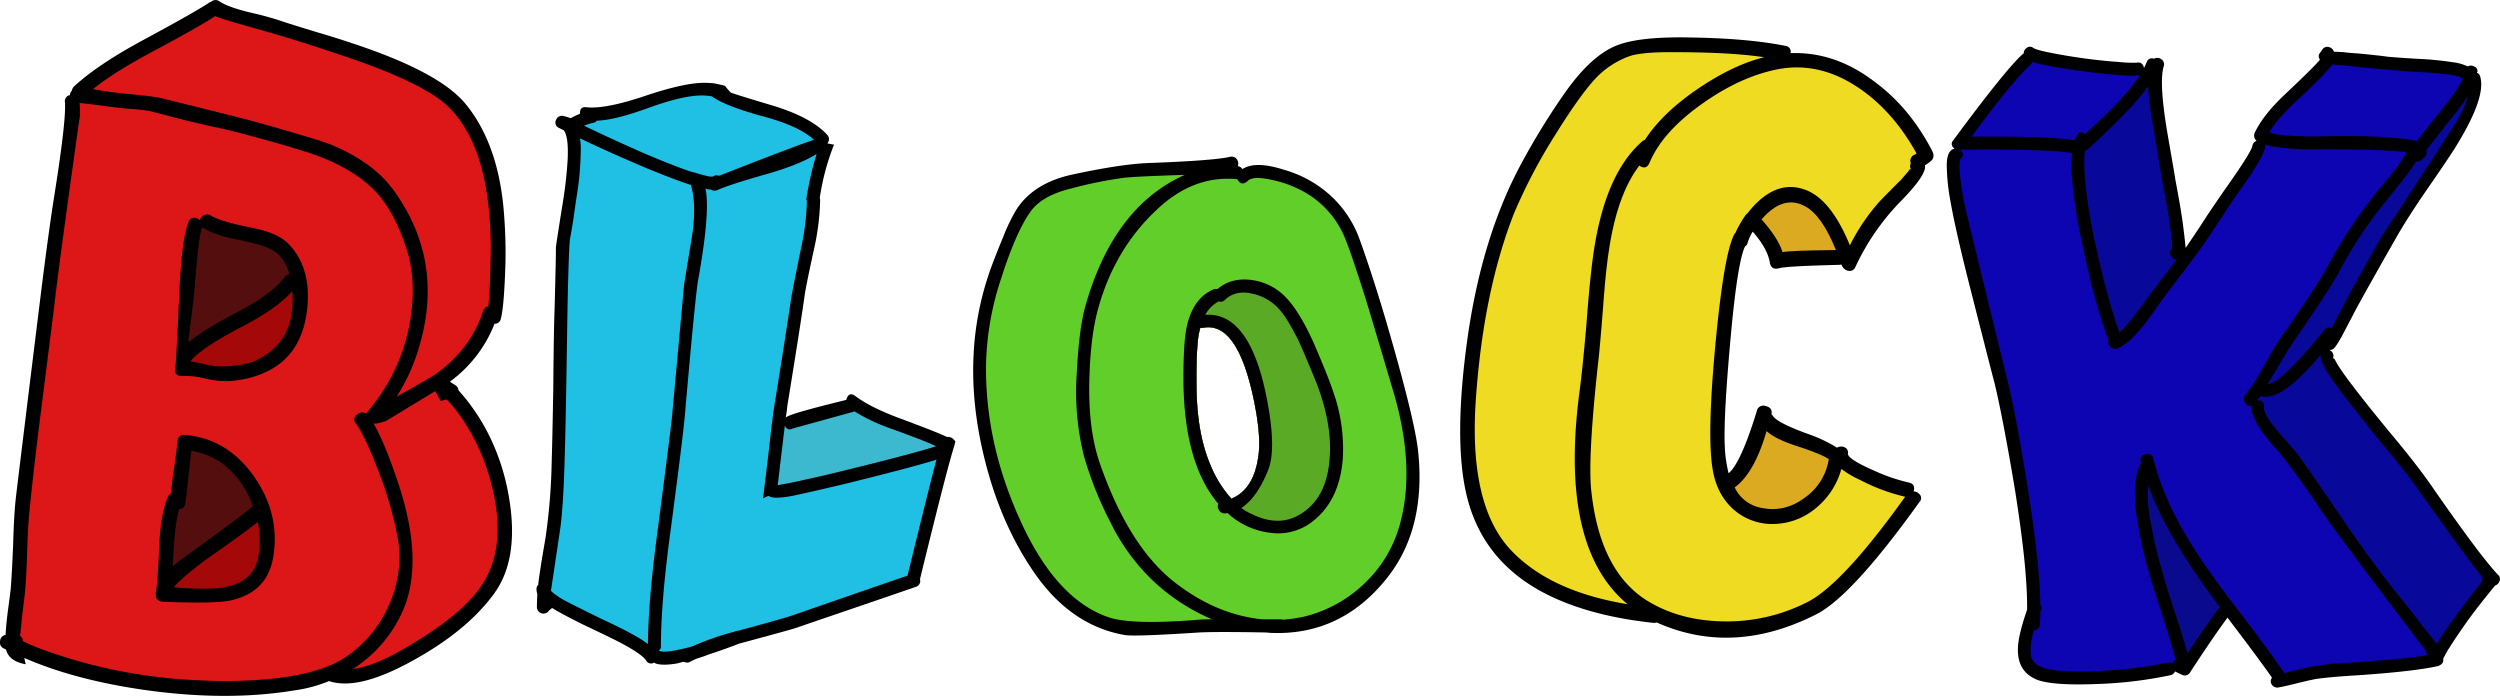 <svg xmlns="http://www.w3.org/2000/svg" viewBox="0 0 940.89 261.9"><defs><style>.cls-1{fill:#dd1717;}.cls-2{fill:#540e0e;}.cls-3{fill:#a50808;}.cls-4{fill:#20c0e5;}.cls-5{fill:#3cb9ce;}.cls-6{fill:#62ce29;}.cls-7{fill:#5aaa26;}.cls-8{fill:#0d04b2;}.cls-9{fill:#08089b;}.cls-10{fill:#0a0a8e;}.cls-11{fill:#efdb22;}.cls-12{fill:#dbaa21;}</style></defs><title>Asset 3</title><g id="Layer_2" data-name="Layer 2"><g id="Layer_1-2" data-name="Layer 1"><path d="M190.88,183.6q5.37,25.92-5.06,40-10,13.6-29.56,24.51-21.19,12-32.41,8.22A53.27,53.27,0,0,1,111,259.8q-25.62,4.27-56.76-.16-26.24-3.79-45.06-12A15.28,15.28,0,0,0,9.7,250q-6.33-1.11-7.43-5.54L1.32,244a2.44,2.44,0,0,1-1.27-2.85,2.42,2.42,0,0,1,2.06-2.21c.1-2.21.37-5.06.79-8.54.63-4.63,1-7.48,1.11-8.53q.47-5.38.94-17.08.32-11.22,1-17.23.79-7,9.49-77.47,3-24,5.06-36.84,4.43-27.82,3.95-34.78a2.28,2.28,0,0,1,1.9-2.69,2.15,2.15,0,0,1,.63-1.58,3.67,3.67,0,0,1,.79-1.58q8.53-7.91,24.67-16.76Q73.57,4.47,78.47,1.15a4.24,4.24,0,0,1,1-.48A2.41,2.41,0,0,1,82.58.51q3.33,2.22,11.86,4.27A114.86,114.86,0,0,1,106.14,8q2.69.94,13.12,4.11,8.07,2.37,13.12,4.11,33.21,10.91,43,23.08,11.69,14.39,14.07,38.42a188.81,188.81,0,0,1,.79,20.87q-.48,16.6-1.74,21.34a2.24,2.24,0,0,1-2.37,1.9,49.18,49.18,0,0,1-16.6,21.66c.21-.11.16-.06-.16.15-.53-.31.1.11,1.9,1.27a2.43,2.43,0,0,1,1.26,1.9c.42.53,1,1.21,1.74,2.05,1.16,1.37,2.11,2.59,2.85,3.64a73,73,0,0,1,6.16,9.8A82.48,82.48,0,0,1,190.88,183.6Z"/><path class="cls-1" d="M103,255.38q17.07-1.9,26.08-7.44a45.12,45.12,0,0,0,17.08-19.76,43.21,43.21,0,0,0,3.48-26.09,141.81,141.81,0,0,0-7.12-24.5q-4.91-13-8.54-18.18a2.16,2.16,0,0,1,.32-3.33,2.93,2.93,0,0,1,3.48-.47l.31-.32a85.94,85.94,0,0,0,6.49-8.85A69.34,69.34,0,0,0,153.73,124q3.47-16.44-.48-29.56-5.06-16-13.28-23.72-8.7-8.22-23.4-13.12-11.7-3.8-30.19-8.54c-1.8-.42-4.43-1-7.91-1.74l-8.06-1.89L56.34,41.78A65,65,0,0,0,49.06,41q-5.06-.48-7.43-.79-8.85-1.26-11.7-1.42a26.34,26.34,0,0,1,.16,4.9q0-.63-4.74,33.67-4,29.25-5.06,38.89-.79,6.33-4.9,38.74-3,23.72-4.43,38.89-.46,4.59-.79,15.34-.31,9.79-.95,15.33c-.73,5.8-1.16,9.6-1.26,11.39a5.32,5.32,0,0,0-.16,1.58,10.9,10.9,0,0,1-.31,1.74,2.19,2.19,0,0,1,1.1,2.05,79.65,79.65,0,0,0,7.91,3.32A194.22,194.22,0,0,0,74.36,256,179.71,179.71,0,0,0,103,255.38Z"/><path class="cls-1" d="M81,6.05q-5.69,3.8-23.4,13.28Q42.74,27.24,35,33.56c1.16.21,2.74.47,4.75.79q3.32.48,4.74.63,1.26.17,7.91.79,4.89.48,8.06,1.11,25,6.16,34.62,8.69,23.25,6.49,29.09,8.7,16.29,6.65,24,17.39,19.6,27,9.17,60.24a72,72,0,0,1-8.06,17.39q12.64-7.12,14.55-8.38,13.43-9.65,18-23.88a2.45,2.45,0,0,1,1.9-1.73q.63-3.8.94-18.82a140.65,140.65,0,0,0-.94-19.92q-2.85-24.51-15-36.36-9.5-9.5-44.11-20.71-14.23-4.75-24.83-7.75Q82.26,6.85,81,6.05Z"/><path d="M69.46,163.68q16.13,1.26,26.24,15.8,9.81,14.09,7.12,30.2Q100.6,223,86.69,226q-6,1.26-25.29.47c-2.22-.1-3.11-1.31-2.69-3.63s.84-8.43,1.26-18q.48-11.07,3.17-17.71a2.38,2.38,0,0,1,1.26-1.42c.11-2,.47-5.16,1.11-9.49s1-7.43,1.26-9.64C66.88,164.52,67.77,163.57,69.46,163.68Z"/><path class="cls-2" d="M67.41,191.66q-1.75,5.68-2.38,21.5,1.74-1.57,9-6.8,19.29-13.91,21.19-16-7-17.87-23.24-20.71-2.22,20.56-2.21,19.45A2.51,2.51,0,0,1,67.41,191.66Z"/><path class="cls-3" d="M97.28,209.21A32.84,32.84,0,0,0,97,196.4q-2.22,2.06-16.13,11.86a132.33,132.33,0,0,0-10.59,8.06c-2.74,2.32-4.32,3.91-4.74,4.74q13.76,1.11,19.44-.15Q95.71,218.69,97.28,209.21Z"/><path d="M79.42,81.15q3.48,2.2,15.34,4.58,10.11,1.9,14.22,6.48,8.55,9.18,6.49,25.14-2.22,16.92-16,22.93a37.29,37.29,0,0,1-14.39,3.16,34,34,0,0,1-8.38-1.11,28.73,28.73,0,0,0-8.22-.79c-1.58,0-2.48-.68-2.69-2.06q.32,1.59,1.74-30.35Q68.51,89.38,71,83.36a2.13,2.13,0,0,1,2.06-1.42,3,3,0,0,1,2.21,1A2.88,2.88,0,0,1,76.73,81,2.74,2.74,0,0,1,79.42,81.15Z"/><path class="cls-2" d="M73.1,110.24c-.22,1.89-.58,5-1.11,9.32q-.8,6-1.11,9.33,4.59-4.11,18.66-11.54,12.48-6.48,17.55-13a2.39,2.39,0,0,1,1.89-1q-2.06-7.44-7.58-9.8-3.33-1.59-12.49-3.48-8.22-1.57-12.34-4.27a.49.49,0,0,1-.47-.32,1.35,1.35,0,0,1-.16.64Q74.68,89,73.1,110.24Z"/><path class="cls-3" d="M110.09,114.35a23.67,23.67,0,0,0-.16-4.74q-5.37,6.31-19,13.43Q75.63,131,71.67,136c.85.1,2.69.47,5.54,1.1a24.48,24.48,0,0,0,5.53.79q9,0,13.91-2.37Q109.78,128.9,110.09,114.35Z"/><path class="cls-1" d="M182,219.17q9.32-15.18,2.21-39.53a74.72,74.72,0,0,0-9-20.08,52.48,52.48,0,0,0-6.17-8.22,3.64,3.64,0,0,0-1.1-1,18,18,0,0,0-2.06.64c-1.05-1.9-1.74-3.17-2.05-3.8Q145,158.62,145.19,158.46a29.92,29.92,0,0,1-3.48.95H140.6q4.11,6.94,9.33,22.6,9.81,29.57,1.58,48.07a49.75,49.75,0,0,1-18.65,21.66q8.69-.94,23.24-10Q175.54,229.92,182,219.17Z"/><path d="M359.26,167.47q-2.53,7.59-13,50.43v.16a2.31,2.31,0,0,1-1.74,2.85q1.57-.48-45.21,15.49-1.27.48-21.19,5.85-5.68,2.22-11.54,4.11a37.24,37.24,0,0,1-4.11,1.42,21.5,21.5,0,0,0-2.69,1.27,2.38,2.38,0,0,1-2.37,0c-.95.21-1.79.42-2.53.63q-5.53.94-8.22,0a2,2,0,0,0-.48-.31,2.08,2.08,0,0,1-3-.79q-1.43-2.22-8.7-6.17-2.83-1.59-14.86-7.27-8.06-4-11.85-6.33l-.16.16-.95.79a2.49,2.49,0,0,1-4.59-1.1c0-1.69.06-3.38.16-5.07a5.89,5.89,0,0,1-.31-1.89,2.13,2.13,0,0,1,.63-1.58q.48-4.59,2.69-17.24a225,225,0,0,0,2.37-28.14q.31-10.44.63-29.25.15-20.39.48-29.09.63-23.87.47-23.08.32-2.68,2.37-15.49a165.05,165.05,0,0,0,2.06-17.4q.47-8.85-1.43-11.38l-1.89-.95a2.14,2.14,0,0,1-1-3,2.3,2.3,0,0,1,2.84-1.42c.11,0,1,.26,2.69.79a28,28,0,0,1,2.53-1.27,3.81,3.81,0,0,0,.95-.47q-.16-2.68,2.37-2.37,7,.8,22.13-4.27,15.5-5.22,23.09-4.9a24.57,24.57,0,0,1,2.53.15,3.09,3.09,0,0,1,.94.16c1.16.22,2.32.48,3.48.79A30.51,30.51,0,0,0,275,34.82q.47.33,16.28,5.06,14.24,4.42,20.08,10.91a2.29,2.29,0,0,1,0,3.16c.95.21,1.79.37,2.53.48a90,90,0,0,0-5.37,20.08,2.69,2.69,0,0,1,.15.79,91.85,91.85,0,0,1-2.21,18q-3.31,15.18-3.64,18-1.1,7.75-3.16,20.71c-1.68,10.55-2.79,17.39-3.32,20.56a40.46,40.46,0,0,1-.63,4.58,1.73,1.73,0,0,1,.47-.31q2.22-1.42,22.3-6.33c.63-2.21,1.79-2.69,3.47-1.42q5.7,4.27,16.76,8.38,14.07,5.22,17.71,7a2.78,2.78,0,0,1,2.21.64c.64.63.95,1,.95,1S359.47,166.52,359.26,167.47Z"/><path class="cls-4" d="M243.84,242.41q.16-16.75,3.64-42.53,4.74-36.52,5.38-42.53,4.74-51.37,4.58-50.12,3.31-20.24,3.32-20.39Q262,75.92,260,69.6q-6-1.89-17.08-6.48-13.42-5.68-24.66-11.06a21.64,21.64,0,0,1,.32,4.11,115.35,115.35,0,0,1-1.43,17.07c-.31,1.9-.73,4.74-1.26,8.54s-1.11,6.64-1.42,8.54q-.33,2.52-.79,20.71-.17,9.33-.48,29.72-.31,19.44-.63,29.88-.48,19.45-1.74,28.46-3.65,24.51-3.48,23.24c.32.32.63.64,1,.95a33.48,33.48,0,0,0,4.43,2.85q3.31,1.74,13.59,6.79,8.86,4.11,13.13,6.64A32.68,32.68,0,0,1,243.84,242.41Z"/><path class="cls-4" d="M223.45,46.21a18.52,18.52,0,0,0-3.64,1.1q10.13,4.9,22,10.12,10.28,4.43,17.7,7c.74.21,1.53.42,2.38.63l.95.32c1.05.31,2.05.58,3,.79a7.46,7.46,0,0,0,2.05.31,1.41,1.41,0,0,0,.64-.16,2,2,0,0,1,2.05-.15q37.63-14.71,35.57-13.28l-.79-.32,1.11.16q-5.54-5.22-19-8.85Q273.09,40,267.87,36.25a23.08,23.08,0,0,0-3.79-.32q-7,0-19.76,4.58-13,4.76-19.77,4.91l-.31.47Z"/><path class="cls-4" d="M341.55,216.64q9.79-40,10.91-43.64-8.55,2.7-34,9-13.29,3.17-20.08,4.59-7.59,1.43-9.17,0c-.85.42-1.53.74-2.06,1q.31-2.22,2.06-16.76,1.09-10.12,2-16.76,1-6,3.32-20.71,2.06-13.12,3.17-20.71.47-3,3.63-18.5a95.85,95.85,0,0,0,2.37-18.81c-.42.1-.53.15-.31.15a118,118,0,0,1,3.95-17.54q-6.33,3.95-18.34,7.43-14.55,4.11-19,6.16a2.63,2.63,0,0,1-2.37-.16A9.27,9.27,0,0,1,265.5,71q1.9,8.39-2.68,34-1,4.74-5.06,51.22-.64,7.59-5.38,43.48-3.63,26.57-3.64,43.48a2.09,2.09,0,0,1-.79,1.74q1.91.8,7-.32a51.22,51.22,0,0,0,5.85-1.42,100.45,100.45,0,0,1,15.34-5.37c.84-.32,1.21-.48,1.1-.48-.31-.1-.26,0,.16.16q17.55-4.74,20.71-5.85,39.21-13.59,43.48-15Z"/><path class="cls-5" d="M298.54,161.14c-1.37.85-2.42.53-3.16-.94q-.15,1.1-2.69,22.45c.43-.11.9-.21,1.43-.32q3-.48,7.11-1.42,8.22-1.74,19.61-4.59,23.71-5.85,31.46-8.38-3.17-1.58-15.65-6.16a74.49,74.49,0,0,1-15.18-7l-.16.16-22.92,6.32Z"/><g id="O"><path d="M521.15,119.09q10.9,37.16,12.49,50,3.32,29.73-11.7,48.54-17.4,21.81-44,20.55a17.66,17.66,0,0,0-2.37-.16q-17.4-.31-24,0-24.19,1.59-28.15,1-20.24-3.48-34-23.24-14.7-21.18-20.55-50.59-6.48-32.88,3.16-61.66,1.43-4.43,5.54-14.39a68.13,68.13,0,0,1,5.06-10.43Q389,69,403.05,65.81q18.18-3.95,28.62-4.43Q457.13,60.44,463,59a2.37,2.37,0,0,1,2.53,1,2.76,2.76,0,0,1,.32,2.53,2.45,2.45,0,0,1,1.74,1.11q4.89-3.16,15.33.16a43.83,43.83,0,0,1,16.76,8.85,41,41,0,0,1,12,17.39Q516.09,102.18,521.15,119.09Zm-70.83,26.56q.17,17.23,5.06,28.93a44.27,44.27,0,0,0,8.06,13.12q8.38-3.47,10.12-15.8,1.26-8.07-2.05-23.09-6.17-27.83-18.66-25.45a2.08,2.08,0,0,1-1.11,0c-.21.84-.42,1.74-.63,2.69Q450.17,132.05,450.32,145.65Z"/><path class="cls-6" d="M449.06,233.4q3.15-.32,7.11-.32a74.81,74.81,0,0,1-23.24-15.49,77.46,77.46,0,0,1-15-21,134.78,134.78,0,0,1-10-25,100.21,100.21,0,0,1-2.69-31q.8-16,3-24.5Q418.7,78,445.89,65.81q-19.29.63-22.92,1.11a155.4,155.4,0,0,0-19.76,4q-11.07,2.68-15.34,8.69-5.53,7.75-11.06,25.14a108.85,108.85,0,0,0-5.7,32.1q-.47,30.34,13.44,60.23,13.27,28.62,32.73,35.26Q425.65,235.14,449.06,233.4Z"/><path class="cls-6" d="M482.73,233.24a1.47,1.47,0,0,0-.63-.16H475q-17.24-1.74-32.89-13.91Q424.7,205.58,413.8,174q-4.43-13.12-3.79-32.09.47-15.35,3.16-25.3,6.16-22.77,22.29-37.78,13.76-13,30.2-11.39,1.57,2.85,3.95.63,1.89-1.89,8.54-.47a42,42,0,0,1,10.11,3.32,35.08,35.08,0,0,1,16.92,16.44q1.57,3,5.22,14.07,2.21,6.5,5.22,16.45,5.68,19,9.17,30.83,7.9,27.66,2.05,48.69a47.72,47.72,0,0,1-13.12,22A49.82,49.82,0,0,1,491.11,232,55.53,55.53,0,0,1,482.73,233.24Zm-32.41-87.59q.17,17.23,5.06,28.93a44.27,44.27,0,0,0,8.06,13.12q8.38-3.47,10.12-15.8,1.26-8.07-2.05-23.09-6.17-27.83-18.66-25.45a2.08,2.08,0,0,1-1.11,0c-.21.84-.42,1.74-.63,2.69Q450.17,132.05,450.32,145.65Z"/><path d="M501.7,147.23A64.18,64.18,0,0,1,505.34,173q-1.27,15-10.75,22.77a21,21,0,0,1-16.6,4.74,28.4,28.4,0,0,1-16-7.43,7.4,7.4,0,0,1-1.26.16,2.48,2.48,0,0,1-2.06-1.42,2.4,2.4,0,0,1-.16-2.22q-13-15.33-13.12-46.95,0-13.29,1.11-19,2.21-11.24,10.12-14.71a2.77,2.77,0,0,1,1.58-.16q5.37-4.57,13.44-3.32a21.72,21.72,0,0,1,12.48,6.64q5.07,5.39,10.28,16.92Q499.49,140.75,501.7,147.23Zm-51.38-1.58q.17,17.23,5.06,28.93a44.27,44.27,0,0,0,8.06,13.12q8.38-3.47,10.12-15.8,1.26-8.07-2.05-23.09-6.17-27.83-18.66-25.45a2.08,2.08,0,0,1-1.11,0c-.21.84-.42,1.74-.63,2.69Q450.17,132.05,450.32,145.65Z"/><path class="cls-7" d="M500.44,172.06q.94-13.12-5.38-28.94-4.43-10.76-6.32-14.86-4.42-8.85-7.43-12a18.7,18.7,0,0,0-9.8-5.69q-6.33-1.58-10.44,2.22a2.1,2.1,0,0,1-2.37.63,11.71,11.71,0,0,0-5.06,5.06q16.29-1.11,22.77,29.72,4.26,20.55.79,28.93-4.11,10.13-10,14.07a19.47,19.47,0,0,0,3.48,2.06q10.27,5.22,18.34.47Q499.49,187.71,500.44,172.06Z"/></g><path d="M932.21,27.39A2,2,0,0,1,933.48,29q2.21,7.91-9.65,26.88-2.69,4.27-11.22,16.6-7.12,10.44-10.76,16.92-10.27,18-15.17,27-4.11,7.91-5.38,10.28c-1.58,2.84-2.69,4.43-3.32,4.74a2.8,2.8,0,0,1-1.26.32,2.37,2.37,0,0,1,1.11,3.48c.2-.53.52-.48.94.15a28.47,28.47,0,0,0,1.74,3q2.54,3.8,6.48,8.85,5.37,7,15.18,18.82,8.37,10.11,13.76,18,17.7,25.45,24.18,32.25a2.12,2.12,0,0,1,.64,2.37,2.83,2.83,0,0,1-1.74,1.74q-7,8.55-10.91,14.08-4,5.69-6.17,9.17A26,26,0,0,0,920,247a3.57,3.57,0,0,0-.48.95v.16a2,2,0,0,1-1.26,2.21,2.1,2.1,0,0,1-1.27.48q-8.85,1.91-29.25,3.32-10.74.63-16.12,1.42c-1.69.32-4,.84-7,1.58-3.37.85-5.69,1.37-7,1.58a2.37,2.37,0,0,1-2.53-.94,2.15,2.15,0,0,1,0-2.69q-4.26-6.17-16.75-22.61-5.22,7-14.07,20.55a2.29,2.29,0,0,1-2.69,1.11c-.74-.32-1.74-.79-3-1.42a2.43,2.43,0,0,1-1.75,1.42,157.92,157.92,0,0,1-27.82,3.32q-16.29.63-22.29-1.58-7.44-3-7.27-11.54,0-4.91,3.47-14.87.16-16-4.9-47.11-4.42-26.09-7.43-38.42-1.59-6-4.27-16.6-3-11.7-4.27-16.76-6-23.39-8.06-35.25A76.73,76.73,0,0,1,732.69,63q-.16-5.05,1.73-6.48a1.55,1.55,0,0,1,1.11-.47,1.73,1.73,0,0,0-.31-.47,1.82,1.82,0,0,1-.16-2.69Q754.35,26.75,761,20.59a4.5,4.5,0,0,1,.63-.47,2.43,2.43,0,0,1,1.11-2.06,1.93,1.93,0,0,1,2.53,0q1.26.8,7,1.9,5.53,1.11,12.49,2.06c4.75.63,8.8,1.05,12.18,1.26a53.61,53.61,0,0,0,7.11.32c1.58-.32,2.53.37,2.85,2,.42-.84.79-1.63,1.1-2.37a2,2,0,0,1,2.69-1.11,2.33,2.33,0,0,1,2.69.16,2.25,2.25,0,0,1,.95,2.69q-1.9,6.16,1.58,26.25,3.17,18.18,2.69,15.81,2.52,13.28,3.16,19c.53,4.21.79,6.64.79,7.27.63-.84,1.1-1.53,1.42-2.06q2.22-3.15,7.12-10.75,4.58-6.8,7.27-10.59,9-12.81,9.33-15a2.44,2.44,0,0,1,1.58-1.9,2.6,2.6,0,0,1-.63-3.16q3.15-6.63,11.38-14.39,10.9-10.26,13.12-13a1.93,1.93,0,0,1,0-2.53c.74-1.05,1-1.42.79-1.1a2.18,2.18,0,0,1,2.53-1.11,2.46,2.46,0,0,1,1.9,1.74l3.48.16c1.58.21,3.32.37,5.21.47q8.38.79,11.54,1.26,3.48.33,11.07.79a117.94,117.94,0,0,1,13.28,1.27A17.56,17.56,0,0,1,928.73,25a2.38,2.38,0,0,1,2.37,0,1.76,1.76,0,0,1,1.27,2.06C932.37,27,932.31,27.08,932.21,27.39Z"/><path class="cls-8" d="M885.25,249.37q21-1.43,28.46-2.85a2,2,0,0,1-.63-1.42q-31.62-41.58-38.26-51.23-12.33-18.18-17.71-24.35-10-11.06-9.8-16.44v-.32a2.12,2.12,0,0,1-2.37-1.26,2.45,2.45,0,0,1,.16-3,73.61,73.61,0,0,0,6.64-10.28q4.26-7.74,6.16-10.43,13.61-19.46,17.71-26.88A178.49,178.49,0,0,1,892.37,75c.73-1,2-2.63,3.79-4.74s3-3.53,3.8-4.59q4.57-5.69,5.53-8.38-6.48-1.1-34.15-1.1a93.49,93.49,0,0,1-14.07-.79,26.37,26.37,0,0,1-4.74-1,.7.7,0,0,1,0,.63q-.48,4-9.65,16.76-2.68,3.8-7.74,11.54T827.23,94.9q-2.06,2.85-8.06,10.75-5.22,6.8-8.07,10.91-8.22,12-14.07,14.55a2.44,2.44,0,0,1-2.84-.64,2.32,2.32,0,0,1-.64-2.53q-5.52-14.39-10.27-38.1a173.8,173.8,0,0,1-3.48-22.76,70.28,70.28,0,0,1,0-9.49h-.16q-6.15-1.11-24.5-1.27-7-.15-12.65,0h-4a9.06,9.06,0,0,0-.95.16q2.37,1.74.16,3.48a2.87,2.87,0,0,0-.16.95,21.77,21.77,0,0,0,0,3.79,106.31,106.31,0,0,0,1.74,11.86q-.17-.32,16.6,68.14,3.32,13.92,7.59,41,4.28,27.51,4.42,41.9a2.26,2.26,0,0,1,.32,2,1.77,1.77,0,0,0-.32.64c0,1.79-.05,3.32-.15,4.58a2.23,2.23,0,0,1-2.22,2.37,24.24,24.24,0,0,0-1.26,8.86q.32,4.57,7.11,5.85,7.59,1.41,21.51.47a160.62,160.62,0,0,0,22.92-3,2.5,2.5,0,0,1,1.74.31,3.31,3.31,0,0,1,1.26-1.42q-1.58-5.85-5.21-17.39-3.81-11.53-5.38-17.39a151.8,151.8,0,0,1-4.43-22.14q-.95-10.44,1.58-16.44a2.4,2.4,0,0,1,.48-.63l-.16-.48c-.42-1.47.16-2.42,1.74-2.84a2.17,2.17,0,0,1,3,1.73q4.74,19.31,21,42.22,4.28,6.16,14.39,19.29,9.32,12.33,13.91,19.13,8.85-2.22,10.75-2.53l6.48-.95Z"/><path class="cls-8" d="M764.31,24.23Q756.72,31.34,742,51.42h13.12q18.65.16,25.77,1.43a11.76,11.76,0,0,1,.63-1.58c.63-1.58,1.69-1.85,3.16-.8q15.66-14.07,20.71-22.29l-.31.16a46.19,46.19,0,0,1-8.38-.16q-6.33-.46-13-1.42-8.38-1.11-13.6-2.21a40.75,40.75,0,0,1-5.22-1.27A2.62,2.62,0,0,1,764.31,24.23Z"/><path class="cls-9" d="M808.42,32.45q-4.75,7.27-22.61,23.72a3.48,3.48,0,0,1-1.11.47q-.63,3.64.16,12.65a211.35,211.35,0,0,0,3.8,22.77q4.58,21,9,33,2.69-1.91,11.06-13.6.63-.78,10.44-13.75A2.89,2.89,0,0,1,817,96.32a2,2,0,0,1,.32-2.53,2.69,2.69,0,0,0,.16-.79,27.18,27.18,0,0,0-.16-2.84c-.21-2.22-.58-5.11-1.1-8.7q-.48-2.68-3.17-17.7.32,1.74-2.84-17.24A123,123,0,0,1,808.42,32.45Z"/><path class="cls-10" d="M823.28,245.89q7.11-10.75,12.17-17.39-20.24-26.88-26.88-45.7a45.17,45.17,0,0,0,.32,10.44A157.55,157.55,0,0,0,813.48,214q1.41,5.38,4.9,16T823.28,245.89Z"/><path class="cls-9" d="M896,166.36q-10.9-13.43-16.28-20.71-7-9.48-6.32-12.17a82.27,82.27,0,0,1-7.75,8.38q-9,8.69-14.54,7.27h-.48c-.53.74-.9,1.26-1.11,1.58,1.8-.1,2.64.74,2.53,2.53s1.64,4.79,4.91,8.69q1.1,1.42,3.47,4l3.48,4q2.85,3.48,17.39,25,10,14.7,19.92,27.35,1.57,1.91,5.38,6.64,3.31,4.27,5.22,6.8c2.1,2.64,3.74,4.69,4.9,6.17a1.91,1.91,0,0,0,.31.47q1.9-3,5.22-7.74,4.74-6.81,11.86-15.66a4.27,4.27,0,0,1,.31-1.58Q930,212.22,911,185.49,906.6,179,896,166.36Z"/><path class="cls-9" d="M925.73,43.68a29.42,29.42,0,0,0,3-7.43,63.44,63.44,0,0,1-4.9,6.64q-10.44,13.28-10.75,13.75a2,2,0,0,1-.63,2.53c-1.06.95-1.53,1.37-1.43,1.26a2.42,2.42,0,0,1-1.73.32q-1.11,2.37-12.18,16a163,163,0,0,0-17.39,26.72q-2.54,4.74-18.34,27.82l-7.9,13.28q3.15-.15,11.06-8.53,1.9-1.74,10.44-12a1.85,1.85,0,0,1,2.53-.47c.73-1.37,1-2,.79-1.74q.94-1.43,4.9-9.17,4.27-8.07,13.75-24.67-.8,1.59,20.56-31.3l6.64-10.28Z"/><path class="cls-8" d="M877.83,24.23Q875,28,865.65,36.72q-8.22,7.44-11.54,13l.32.15a6.21,6.21,0,0,0,.78.32c.85.21,1.59.37,2.22.47,1.79.22,3.69.37,5.69.48q6,.31,12,.16,22-.48,33.67,1.58a6.53,6.53,0,0,0,.79.31,7.29,7.29,0,0,0,.79-1.1q1.74-2.39,6.64-8.38,8.54-10.44,9.81-14.08a1.8,1.8,0,0,1-1.11-.94c.1.21-.16.21-.79,0-.85-.21-1.58-.37-2.22-.48-1.47-.21-3.32-.42-5.53-.63s-6.17-.47-11.86-.79l-14.7-1.27-10.28-1.1.48.16Z"/><g id="C"><path d="M727.31,57c.63,1.47.48,2.63-.47,3.47a15.37,15.37,0,0,1-2.37,1.74q.78,3.48-9.33,13.76a88.77,88.77,0,0,0-16.92,24.66,2.29,2.29,0,0,1-2.69,1.27,3.34,3.34,0,0,1-2.37-2.06l-.16-.31a3.08,3.08,0,0,1-.94.15q-19.77.48-22.46,1.27c-1.89.53-3.05-.11-3.47-1.9q-.79-5.37-6.48-11.86a18,18,0,0,0-1.9,4.11,2,2,0,0,1-1,1.43q-2.85,6-5.38,34-2.83,31-2.21,41.74a48.38,48.38,0,0,0,1.42,9.64q4.59-3.8,10.6-23.4a2.48,2.48,0,0,1,3.32-1.9c1.79.43,2.52,1.43,2.21,3a2.34,2.34,0,0,0,.47.63q1.59,2.68,13.6,7a52,52,0,0,1,10.59,5.06,3,3,0,0,1,2.85-.16,2.11,2.11,0,0,1,1.26,2.37q-.15,2.06,10,6.48a66.45,66.45,0,0,0,13,4.43q2.52.63,1.74,3.32a3.12,3.12,0,0,1,2.37,1.27,2,2,0,0,1-.16,2.68q-25.6,35.73-39,42.38-31.3,15.8-59.92,3a3.42,3.42,0,0,1-1.11.16Q596.1,231.65,579,222q-20.87-11.86-26.71-34.32-5.55-21.33.15-61.34Q558,88.11,573,60.75a265.35,265.35,0,0,1,15.81-25.61Q598,22,607,17.75q8.37-4.11,29.4-3.64,21.51.33,35.58,3.16A2.15,2.15,0,0,1,673.87,20q16.75-.63,31.62,10.75Q718.78,40.52,727.31,57Z"/><path class="cls-11" d="M568.9,207.31q14.7,15.34,43.63,20.08-25.93-21.49-18-80.48,1.1-8.37,2.53-24.82,1.26-16.59,2.37-24.66,4.11-31.46,18.5-44.11a2.23,2.23,0,0,1,1.1-.63q6.65-10.27,20.24-19.45,13.13-8.85,24.66-11.7-12.48-1.89-33.35-1.89-12.81-.16-17.55,1.58a32.78,32.78,0,0,0-11.7,7.43q-6,6-16.13,22.29A204.61,204.61,0,0,0,569.85,80.2q-11.55,29.4-14.39,69.88Q552.61,190.39,568.9,207.31Z"/><path class="cls-11" d="M720.2,58.38a4.36,4.36,0,0,0,1.11-.63Q712.61,42.09,700,33.4,685.09,23.13,669.45,26,655.38,28.66,641,38.78q-15.33,10.74-20.24,22.6c-.84,1.8-2.11,2.11-3.79.95q-8.22,10.76-11.38,31.46-1.27,8.07-2.22,21.35-1.26,16.12-1.9,21.34-3.78,34.47-2.68,47.27,3,30.67,20.71,42.06,12.81,8.07,30.35,8.06a66.56,66.56,0,0,0,30.68-7.43q13.28-7,36.51-39.52h-.15a70.8,70.8,0,0,1-16.6-6.17,37.68,37.68,0,0,1-7.28-4.27,28.76,28.76,0,0,1-9.16,14.39A25.41,25.41,0,0,1,668,197.19a22,22,0,0,1-15.66-5.53q-6.17-5.53-7.75-14.86-2.21-12.81,1-47t7.11-41.58a2.34,2.34,0,0,1,.47-.63,39.91,39.91,0,0,1,3.48-6.17,3.09,3.09,0,0,1,1-1.1q10.44-13.44,22.29-8.7,9.33,3.8,16.28,20.71a74.88,74.88,0,0,1,11.55-16.92q8.22-8.37,7.27-7.27,2.37-2.69,3.16-3.64.79-1.26,1.11-.63a2.17,2.17,0,0,1-.16-2.37A2.52,2.52,0,0,1,720.2,58.38Z"/><path class="cls-12" d="M664.86,162.25q-4.59,15.81-12,21.19a13.79,13.79,0,0,0,10.28,7.74c5.79,1.17,11.22-.16,16.28-4a21.67,21.67,0,0,0,8.85-14.39q-3-2-12-4.9Q668.18,165.26,664.86,162.25Z"/><path class="cls-12" d="M670.87,94.9q3-.63,20.08-.79-5.22-13-11.54-16.44-8.22-4.59-16.44,4.9Q669.28,89.68,670.87,94.9Z"/></g></g></g></svg>